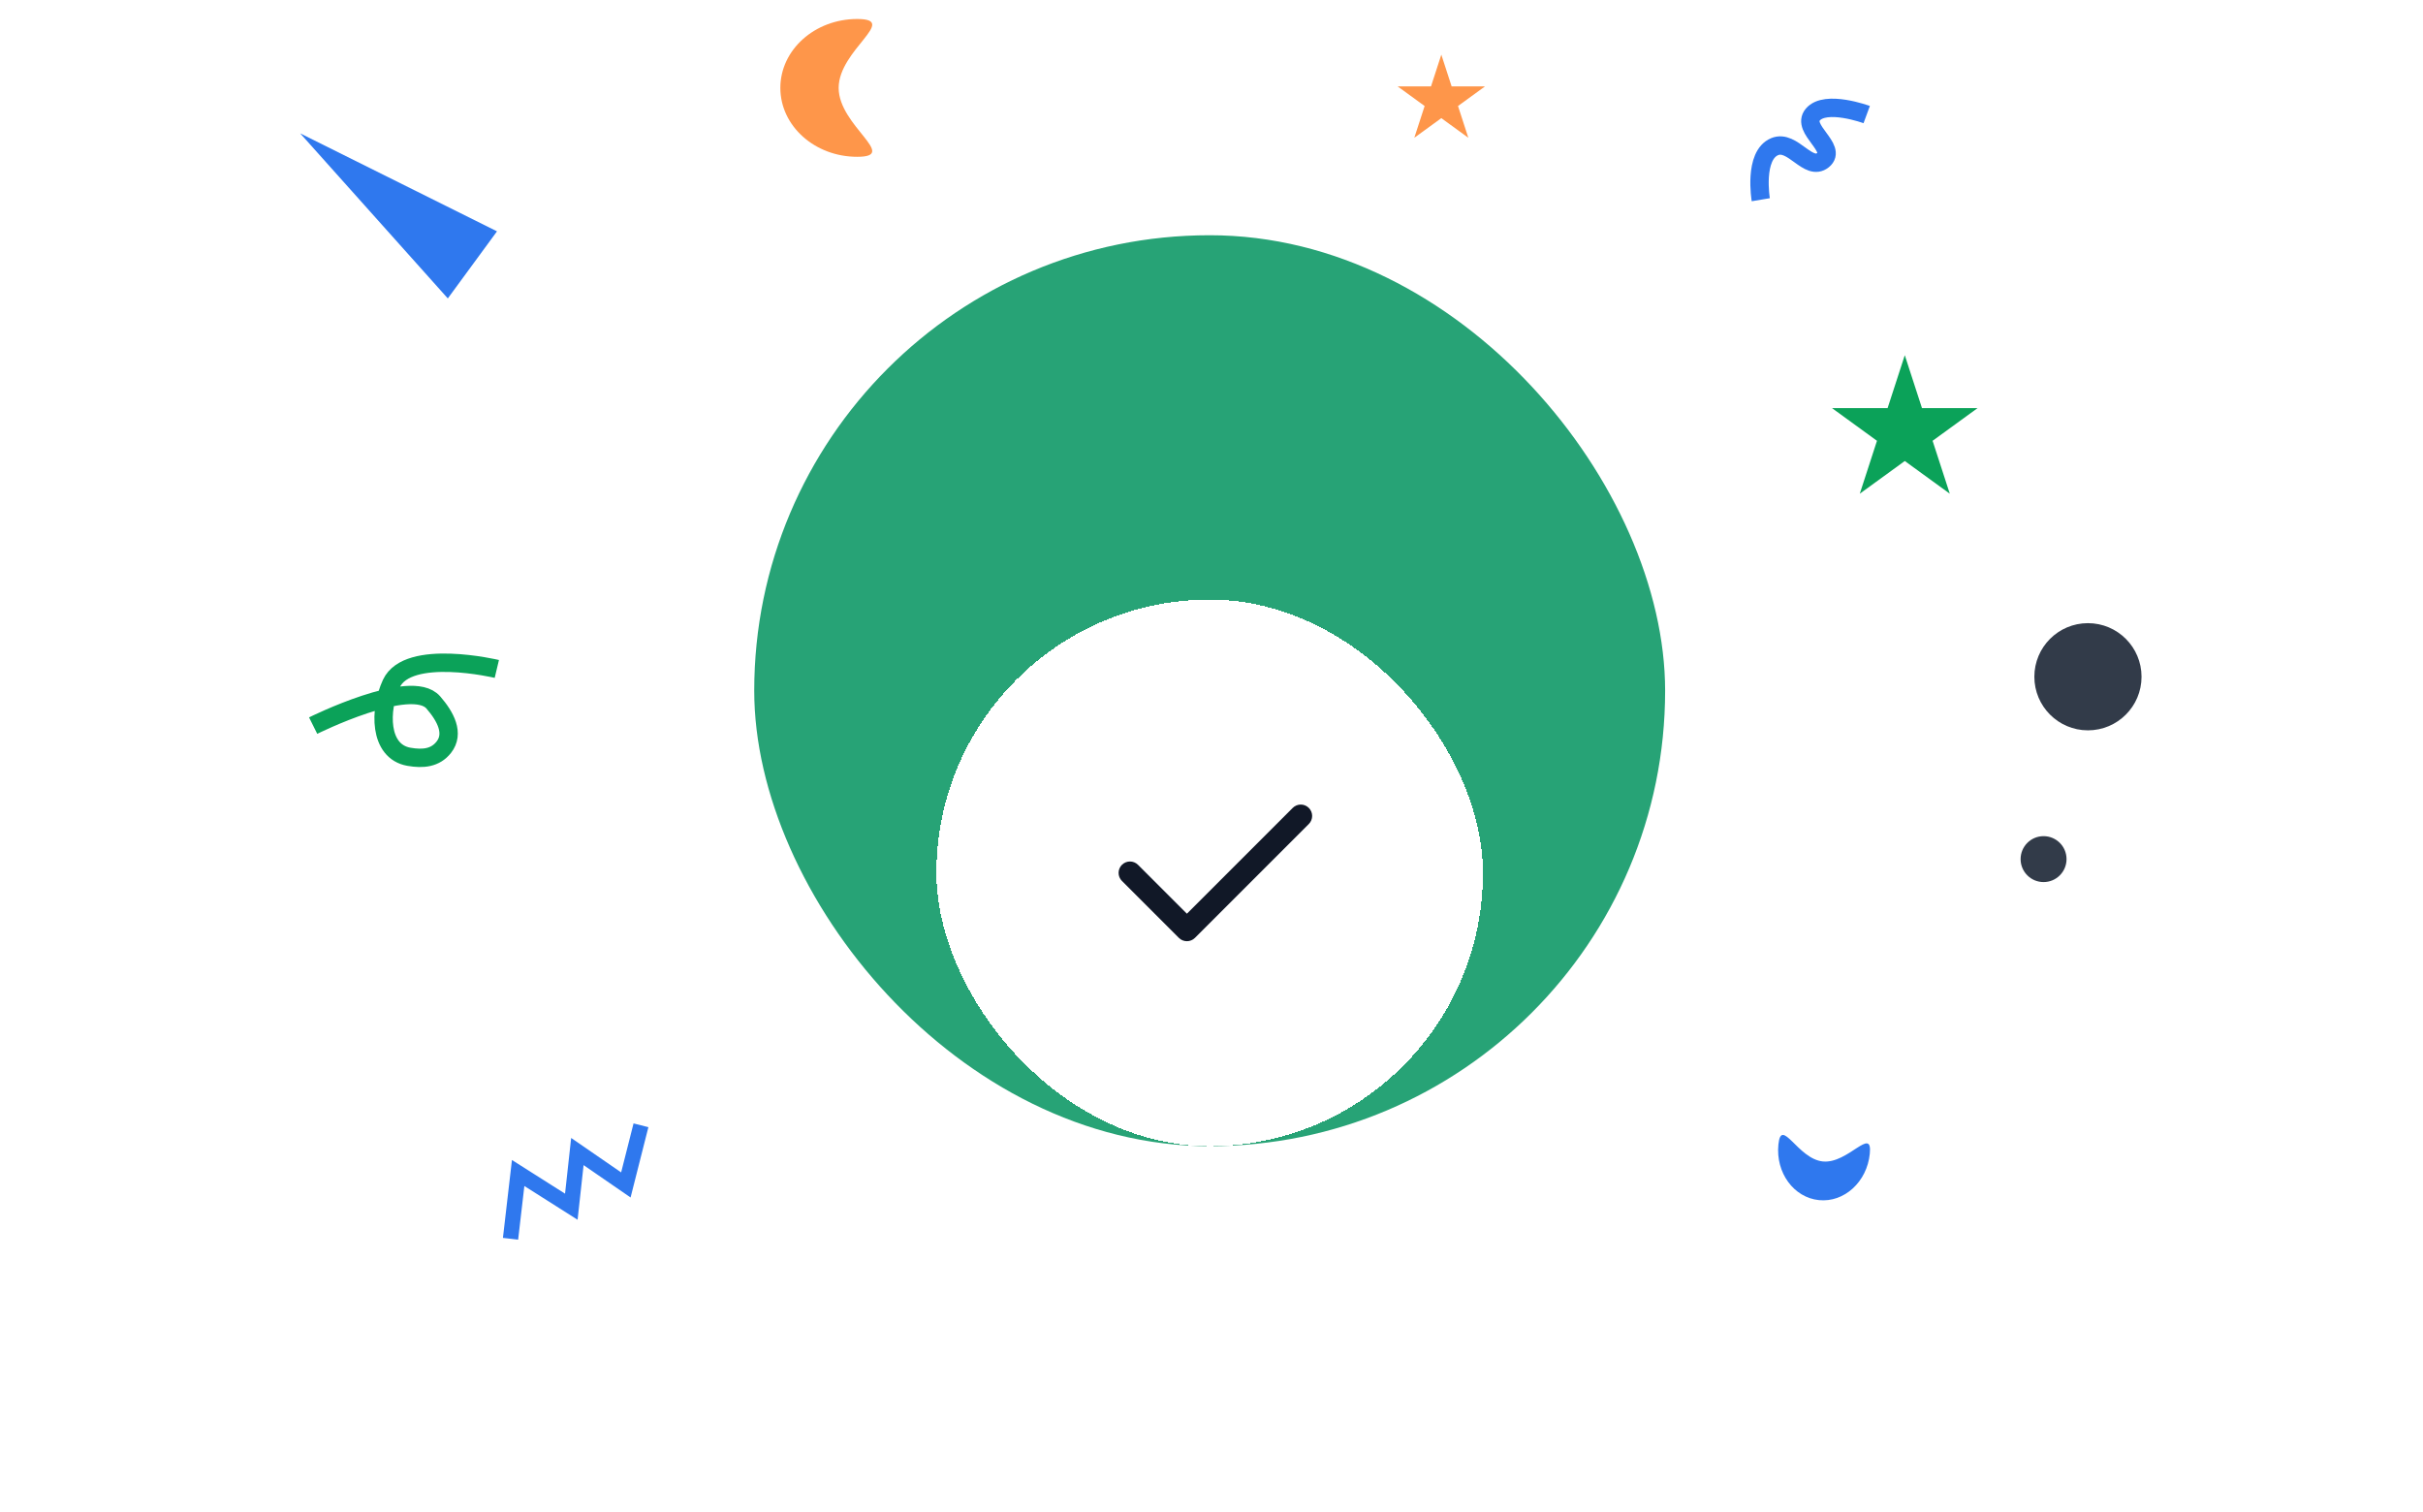<svg width="266" height="166" viewBox="0 0 266 166" fill="none" xmlns="http://www.w3.org/2000/svg">
<path d="M92.069 9.649C92.069 13.826 98.764 17.213 94.105 17.213C89.446 17.213 85.668 13.826 85.668 9.649C85.668 5.471 89.446 2.085 94.105 2.085C98.764 2.085 92.069 5.471 92.069 9.649Z" fill="#FE964A"/>
<path d="M158.23 6L159.362 9.484H163.026L160.062 11.638L161.194 15.122L158.23 12.969L155.266 15.122L156.398 11.638L153.434 9.484H157.098L158.23 6Z" fill="#FE964A"/>
<path d="M34.378 79.656C34.378 79.656 45.127 74.302 47.565 77.108C48.904 78.65 49.916 80.517 48.716 82.034C47.791 83.203 46.456 83.352 44.892 83.077C41.579 82.495 41.629 77.895 42.959 75.046C44.795 71.112 54.542 73.434 54.542 73.434" stroke="#0BA259" stroke-width="2.017"/>
<circle cx="229.217" cy="74.292" r="5.883" fill="#323B49"/>
<path d="M56.047 135.99L56.884 128.77L62.72 132.47L63.385 126.413L68.708 130.08L70.366 123.532" stroke="#2F78EE" stroke-width="1.681"/>
<path d="M193.301 21.925C193.301 21.925 192.482 17.064 194.831 16.096C196.803 15.282 198.514 18.881 200.135 17.576C201.777 16.254 197.678 14.16 199.013 12.579C200.418 10.915 204.929 12.579 204.929 12.579" stroke="#2F78EE" stroke-width="2.017"/>
<path d="M32.955 14.64L54.561 25.396L49.161 32.76L32.955 14.64Z" fill="#2F78EE"/>
<circle cx="224.346" cy="94.312" r="2.521" fill="#323B49"/>
<path d="M200.116 127.502C202.887 127.781 205.58 123.565 205.269 126.656C204.958 129.747 202.46 132.026 199.689 131.747C196.918 131.468 194.924 128.737 195.235 125.646C195.546 122.555 197.345 127.223 200.116 127.502Z" fill="#2F78EE"/>
<path d="M209.11 38.993L210.997 44.8H217.103L212.163 48.39L214.05 54.197L209.11 50.608L204.17 54.197L206.057 48.39L201.117 44.8H207.223L209.11 38.993Z" fill="#0BA259"/>
<rect x="82.8" y="25.823" width="100" height="100" rx="50" fill="#27A376"/>
<g filter="url(#filter0_d_2497_51626)">
<rect x="102.8" y="45.823" width="60" height="60" rx="30" fill="white" shape-rendering="crispEdges"/>
<path fill-rule="evenodd" clip-rule="evenodd" d="M143.684 68.689C144.172 69.177 144.172 69.969 143.684 70.457L131.184 82.957C130.696 83.445 129.904 83.445 129.416 82.957L123.166 76.707C122.678 76.219 122.678 75.427 123.166 74.939C123.654 74.451 124.446 74.451 124.934 74.939L130.3 80.305L141.916 68.689C142.404 68.201 143.196 68.201 143.684 68.689Z" fill="#111827"/>
</g>
<defs>
<filter id="filter0_d_2497_51626" x="62.8" y="25.823" width="140" height="140" filterUnits="userSpaceOnUse" color-interpolation-filters="sRGB">
<feFlood flood-opacity="0" result="BackgroundImageFix"/>
<feColorMatrix in="SourceAlpha" type="matrix" values="0 0 0 0 0 0 0 0 0 0 0 0 0 0 0 0 0 0 127 0" result="hardAlpha"/>
<feOffset dy="20"/>
<feGaussianBlur stdDeviation="20"/>
<feComposite in2="hardAlpha" operator="out"/>
<feColorMatrix type="matrix" values="0 0 0 0 0 0 0 0 0 0 0 0 0 0 0 0 0 0 0.3 0"/>
<feBlend mode="normal" in2="BackgroundImageFix" result="effect1_dropShadow_2497_51626"/>
<feBlend mode="normal" in="SourceGraphic" in2="effect1_dropShadow_2497_51626" result="shape"/>
</filter>
</defs>
</svg>
